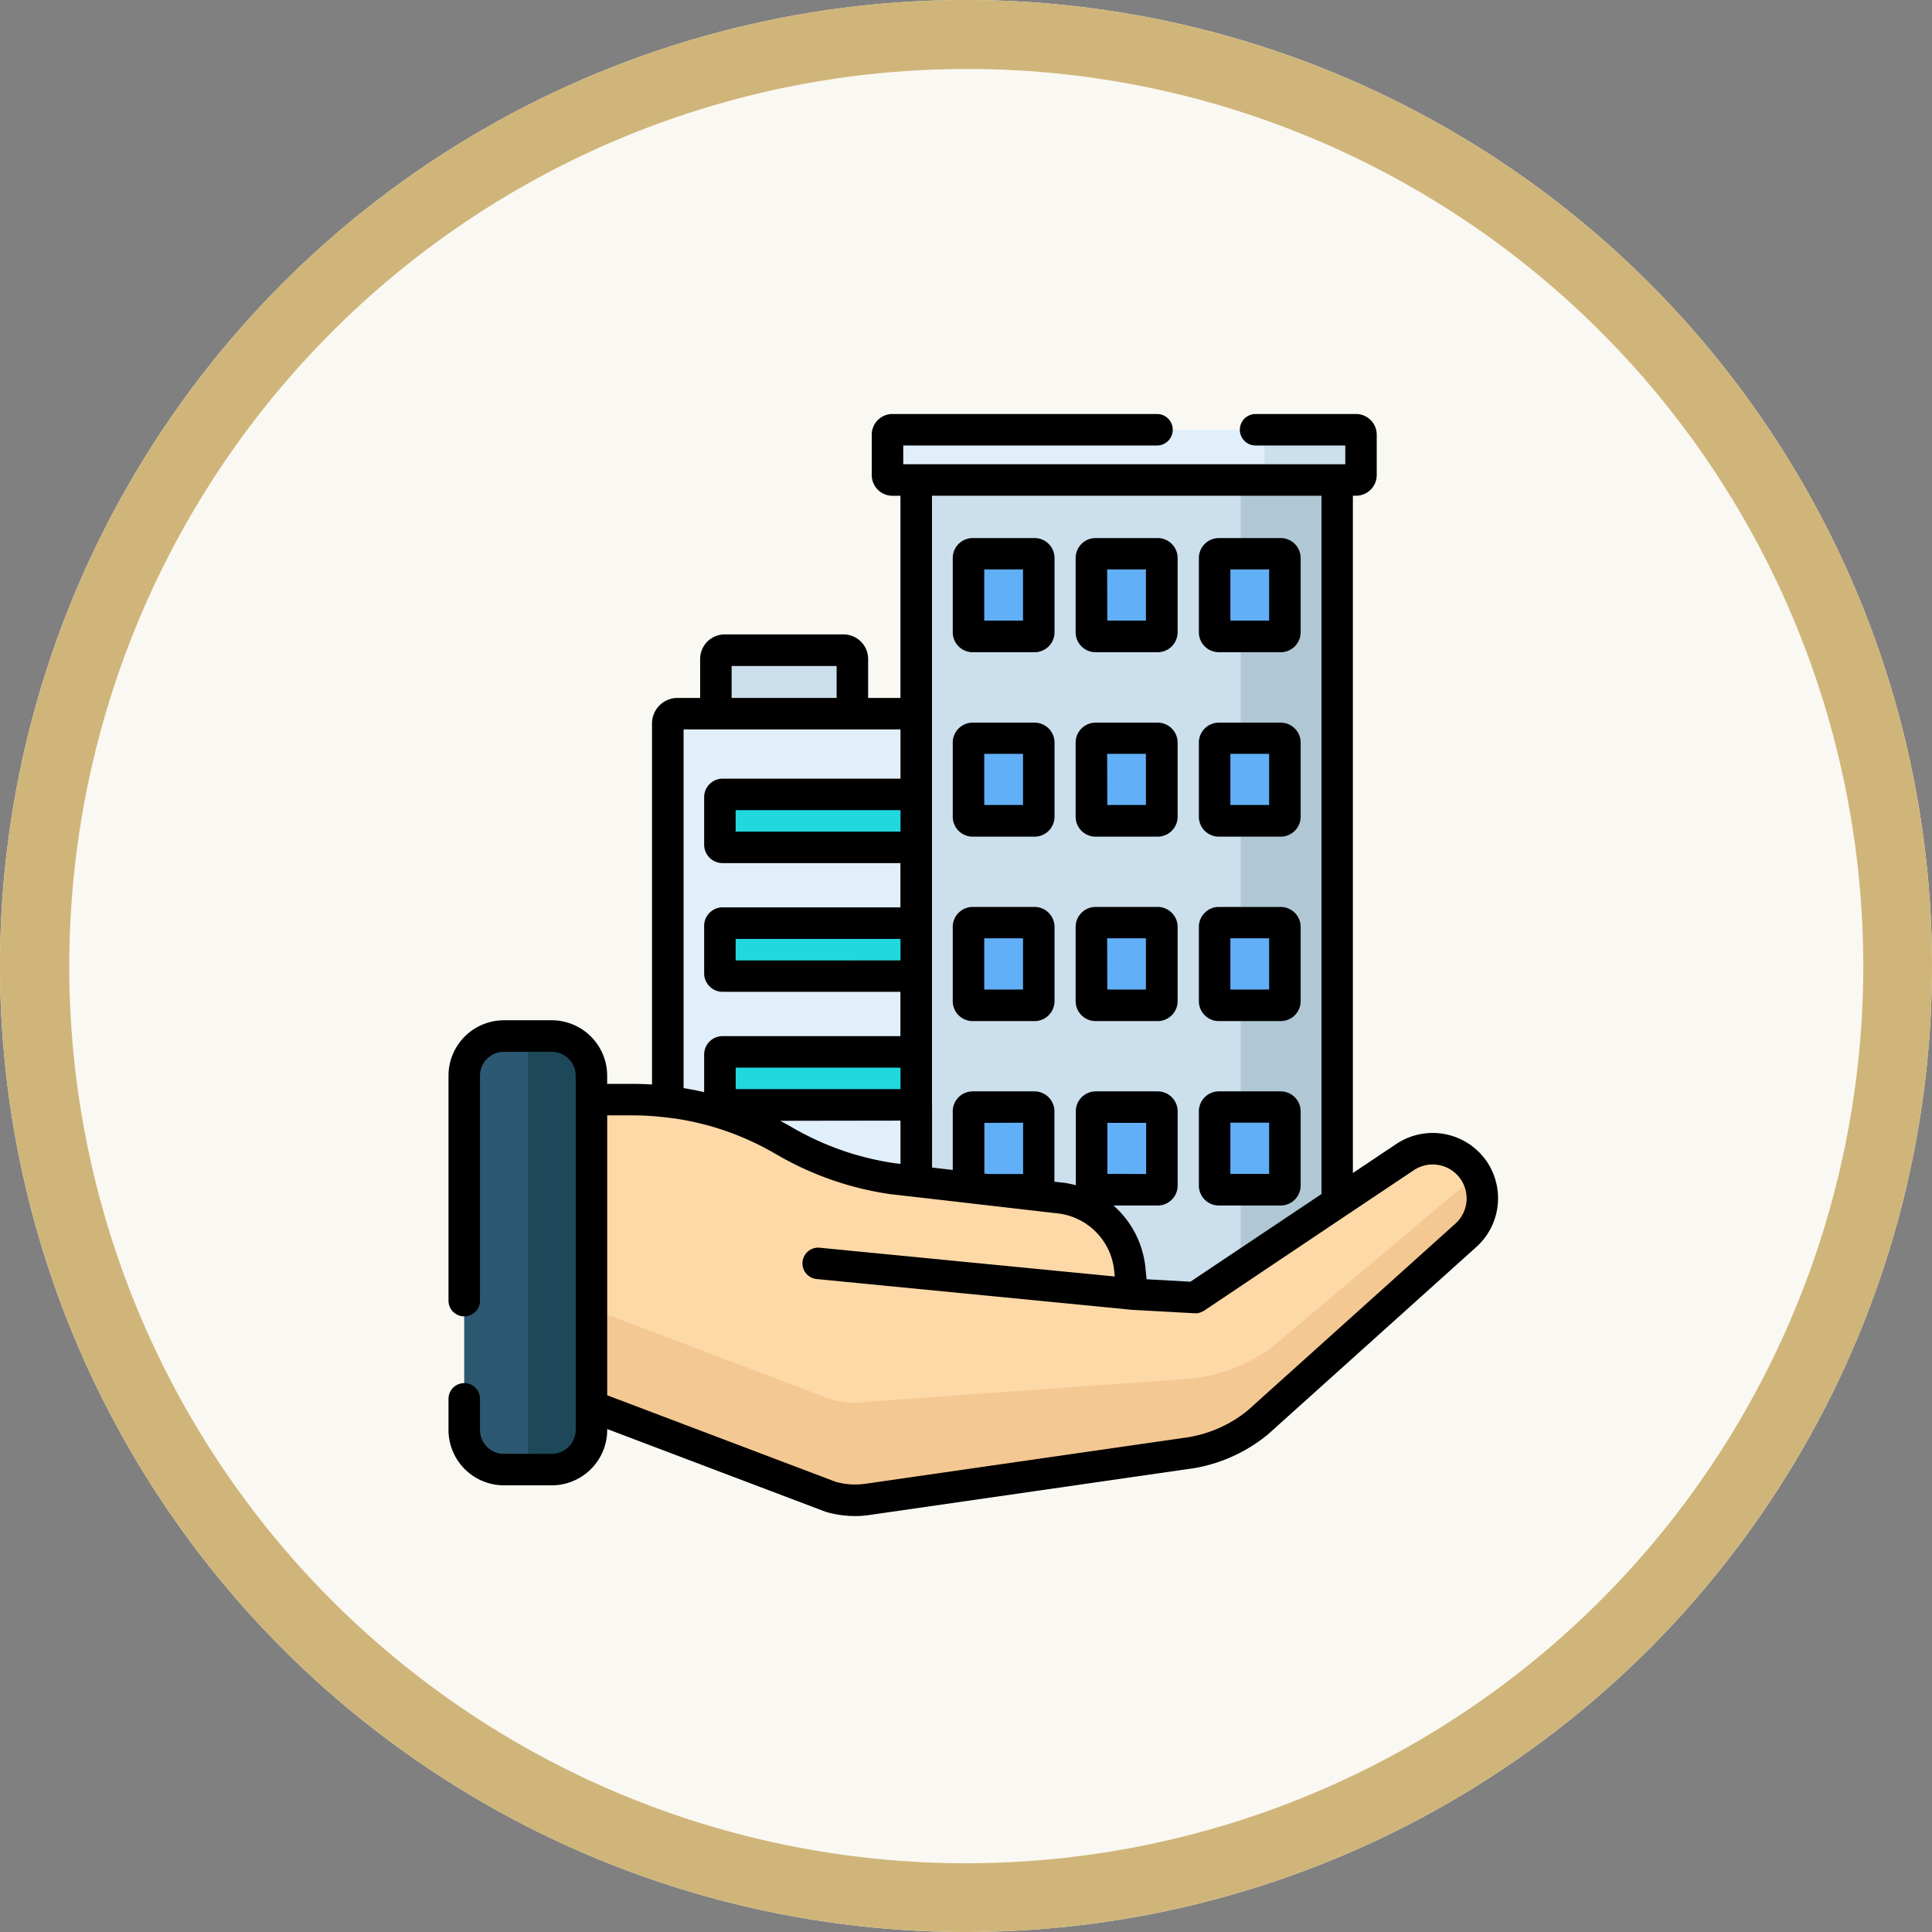 <svg xmlns="http://www.w3.org/2000/svg" width="56" height="56" viewBox="0 0 56 56">
  <rect x="0" y="0" width="56" height="56" fill="#808080" stroke="none"/>
  <g id="Grupo_1130701" data-name="Grupo 1130701" transform="translate(-180 -5476)">
    <g id="Grupo_1106431" data-name="Grupo 1106431">
      <circle id="Elipse_12298" data-name="Elipse 12298" cx="28" cy="28" r="28" transform="translate(180 5476)" fill="#faf8f2"/>
      <path id="Elipse_12298_-_Contorno" data-name="Elipse 12298 - Contorno" d="M28,2A26.007,26.007,0,0,0,17.88,51.958,26.007,26.007,0,0,0,38.12,4.042,25.835,25.835,0,0,0,28,2m0-2A28,28,0,1,1,0,28,28,28,0,0,1,28,0Z" transform="translate(180 5476)" fill="#d0b57a"/>
      <g id="edificio" transform="translate(180.814 5488)">
        <path id="Trazado_902606" data-name="Trazado 902606" d="M140.111,109.775h-3.446a.255.255,0,0,0-.255.255v2.7a.255.255,0,0,0,.255.255h3.446a.255.255,0,0,0,.255-.255v-2.7A.255.255,0,0,0,140.111,109.775Z" transform="translate(-116.474 -102.926)" fill="#ccdfed"/>
        <path id="Trazado_902607" data-name="Trazado 902607" d="M126.555,157.664H114.336a.283.283,0,0,1-.283-.283V139.51a.283.283,0,0,1,.283-.283h12.219a.283.283,0,0,1,.283.283v17.872A.283.283,0,0,1,126.555,157.664Z" transform="translate(-95.511 -130.541)" fill="#e1effb"/>
        <path id="SVGCleanerId_0" d="M147.439,297.894h-9.085a.079.079,0,0,1-.079-.079v-1.378a.079.079,0,0,1,.079-.079h9.085a.079.079,0,0,1,.079.079v1.378A.079.079,0,0,1,147.439,297.894Z" transform="translate(-118.222 -277.869)" fill="#21d8de"/>
        <path id="SVGCleanerId_1" d="M147.439,238.08h-9.085a.079.079,0,0,1-.079-.079v-1.378a.079.079,0,0,1,.079-.079h9.085a.079.079,0,0,1,.079.079V238A.079.079,0,0,1,147.439,238.08Z" transform="translate(-118.222 -221.787)" fill="#21d8de"/>
        <path id="SVGCleanerId_2" d="M147.439,178.266h-9.085a.079.079,0,0,1-.079-.079V176.81a.079.079,0,0,1,.079-.079h9.085a.079.079,0,0,1,.079.079v1.378A.079.079,0,0,1,147.439,178.266Z" transform="translate(-118.222 -165.705)" fill="#21d8de"/>
        <path id="Trazado_902608" data-name="Trazado 902608" d="M140.111,109.775h-3.446a.255.255,0,0,0-.255.255v2.7a.255.255,0,0,0,.255.255h3.446a.255.255,0,0,0,.255-.255v-2.7A.255.255,0,0,0,140.111,109.775Z" transform="translate(-116.474 -102.926)" fill="#ccdfed"/>
        <path id="Trazado_902609" data-name="Trazado 902609" d="M126.555,157.664H114.336a.283.283,0,0,1-.283-.283V139.51a.283.283,0,0,1,.283-.283h12.219a.283.283,0,0,1,.283.283v17.872A.283.283,0,0,1,126.555,157.664Z" transform="translate(-95.511 -130.541)" fill="#e1effb"/>
        <g id="Grupo_1106427" data-name="Grupo 1106427" transform="translate(20.053 18.49)">
          <path id="SVGCleanerId_0_1_" d="M147.439,297.894h-9.085a.079.079,0,0,1-.079-.079v-1.378a.079.079,0,0,1,.079-.079h9.085a.079.079,0,0,1,.079.079v1.378A.079.079,0,0,1,147.439,297.894Z" transform="translate(-138.275 -296.359)" fill="#21d8de"/>
        </g>
        <g id="Grupo_1106428" data-name="Grupo 1106428" transform="translate(20.053 14.758)">
          <path id="SVGCleanerId_1_1_" d="M147.439,238.08h-9.085a.079.079,0,0,1-.079-.079v-1.378a.079.079,0,0,1,.079-.079h9.085a.079.079,0,0,1,.079.079V238A.079.079,0,0,1,147.439,238.08Z" transform="translate(-138.275 -236.545)" fill="#21d8de"/>
        </g>
        <g id="Grupo_1106429" data-name="Grupo 1106429" transform="translate(20.053 11.026)">
          <path id="SVGCleanerId_2_1_" d="M147.439,178.266h-9.085a.079.079,0,0,1-.079-.079V176.81a.079.079,0,0,1,.079-.079h9.085a.079.079,0,0,1,.079.079v1.378A.079.079,0,0,1,147.439,178.266Z" transform="translate(-138.275 -176.731)" fill="#21d8de"/>
        </g>
        <path id="Trazado_902610" data-name="Trazado 902610" d="M147.439,357.708h-9.085a.079.079,0,0,1-.079-.079v-1.378a.079.079,0,0,1,.079-.079h9.085a.079.079,0,0,1,.079.079v1.378A.079.079,0,0,1,147.439,357.708Z" transform="translate(-118.222 -333.951)" fill="#61aff6"/>
        <rect id="Rectángulo_403350" data-name="Rectángulo 403350" width="12.205" height="26.255" transform="translate(25.742 0.868)" fill="#ccdfed"/>
        <rect id="Rectángulo_403351" data-name="Rectángulo 403351" width="2.798" height="26.255" transform="translate(35.148 0.868)" fill="#b0c8d6"/>
        <path id="Trazado_902611" data-name="Trazado 902611" d="M229.721,7.315h-13.44a.143.143,0,0,0-.143.143v1.17a.143.143,0,0,0,.143.143h13.44a.143.143,0,0,0,.143-.143V7.458A.143.143,0,0,0,229.721,7.315Z" transform="translate(-191.227 -6.859)" fill="#e1effb"/>
        <g id="Grupo_1106430" data-name="Grupo 1106430" transform="translate(27.258 4.052)">
          <path id="Trazado_902612" data-name="Trazado 902612" d="M255.684,67.344H253.89a.122.122,0,0,1-.122-.122V65.07a.122.122,0,0,1,.122-.122h1.794a.122.122,0,0,1,.122.122v2.153A.122.122,0,0,1,255.684,67.344Z" transform="translate(-253.768 -64.948)" fill="#61aff6"/>
          <path id="Trazado_902613" data-name="Trazado 902613" d="M312.857,67.344h-1.794a.122.122,0,0,1-.122-.122V65.07a.122.122,0,0,1,.122-.122h1.794a.122.122,0,0,1,.122.122v2.153A.122.122,0,0,1,312.857,67.344Z" transform="translate(-307.374 -64.948)" fill="#61aff6"/>
          <path id="Trazado_902614" data-name="Trazado 902614" d="M370.029,67.344h-1.794a.122.122,0,0,1-.122-.122V65.07a.122.122,0,0,1,.122-.122h1.794a.122.122,0,0,1,.122.122v2.153A.122.122,0,0,1,370.029,67.344Z" transform="translate(-360.979 -64.948)" fill="#61aff6"/>
          <path id="Trazado_902615" data-name="Trazado 902615" d="M255.684,153.03H253.89a.122.122,0,0,1-.122-.122v-2.153a.122.122,0,0,1,.122-.122h1.794a.122.122,0,0,1,.122.122v2.153A.122.122,0,0,1,255.684,153.03Z" transform="translate(-253.768 -145.288)" fill="#61aff6"/>
          <path id="Trazado_902616" data-name="Trazado 902616" d="M312.857,153.03h-1.794a.122.122,0,0,1-.122-.122v-2.153a.122.122,0,0,1,.122-.122h1.794a.122.122,0,0,1,.122.122v2.153A.122.122,0,0,1,312.857,153.03Z" transform="translate(-307.374 -145.288)" fill="#61aff6"/>
          <path id="Trazado_902617" data-name="Trazado 902617" d="M370.029,153.03h-1.794a.122.122,0,0,1-.122-.122v-2.153a.122.122,0,0,1,.122-.122h1.794a.122.122,0,0,1,.122.122v2.153A.121.121,0,0,1,370.029,153.03Z" transform="translate(-360.979 -145.288)" fill="#61aff6"/>
          <path id="Trazado_902618" data-name="Trazado 902618" d="M255.684,238.716H253.89a.122.122,0,0,1-.122-.122v-2.153a.122.122,0,0,1,.122-.122h1.794a.122.122,0,0,1,.122.122v2.153A.122.122,0,0,1,255.684,238.716Z" transform="translate(-253.768 -225.628)" fill="#61aff6"/>
          <path id="Trazado_902619" data-name="Trazado 902619" d="M312.857,238.716h-1.794a.122.122,0,0,1-.122-.122v-2.153a.122.122,0,0,1,.122-.122h1.794a.122.122,0,0,1,.122.122v2.153A.122.122,0,0,1,312.857,238.716Z" transform="translate(-307.374 -225.628)" fill="#61aff6"/>
          <path id="Trazado_902620" data-name="Trazado 902620" d="M370.029,238.716h-1.794a.122.122,0,0,1-.122-.122v-2.153a.122.122,0,0,1,.122-.122h1.794a.122.122,0,0,1,.122.122v2.153A.122.122,0,0,1,370.029,238.716Z" transform="translate(-360.979 -225.628)" fill="#61aff6"/>
          <path id="Trazado_902621" data-name="Trazado 902621" d="M312.857,324.4h-1.794a.122.122,0,0,1-.122-.121v-2.153a.122.122,0,0,1,.122-.122h1.794a.121.121,0,0,1,.122.122v2.153A.122.122,0,0,1,312.857,324.4Z" transform="translate(-307.374 -305.968)" fill="#61aff6"/>
          <path id="Trazado_902622" data-name="Trazado 902622" d="M255.684,324.4H253.89a.121.121,0,0,1-.122-.121v-2.153a.122.122,0,0,1,.122-.122h1.794a.122.122,0,0,1,.122.122v2.153A.122.122,0,0,1,255.684,324.4Z" transform="translate(-253.768 -305.968)" fill="#61aff6"/>
          <path id="Trazado_902623" data-name="Trazado 902623" d="M370.029,324.4h-1.794a.122.122,0,0,1-.122-.121v-2.153a.122.122,0,0,1,.122-.122h1.794a.121.121,0,0,1,.122.122v2.153A.121.121,0,0,1,370.029,324.4Z" transform="translate(-360.979 -305.968)" fill="#61aff6"/>
        </g>
        <path id="Trazado_902624" data-name="Trazado 902624" d="M67.132,320.183l-6.091,4.077-1.815-.1-.071-.715a2.319,2.319,0,0,0-1.983-2.067l-4.864-.56a8.718,8.718,0,0,1-3.18-1.107h0a8.718,8.718,0,0,0-4.4-1.193H41.218v8l9.268,3.51a2.522,2.522,0,0,0,1.078.072h.006l9.331-1.345a4.129,4.129,0,0,0,1.959-.878l6.031-5.424a1.44,1.44,0,0,0,.234-1.887h0A1.44,1.44,0,0,0,67.132,320.183Z" transform="translate(-27.221 -298.644)" fill="#fed9a8"/>
        <path id="Trazado_902625" data-name="Trazado 902625" d="M69.205,353.535l-5.961,5.018a5.1,5.1,0,0,1-2.221.878l-9.453.676h-.006a2.523,2.523,0,0,1-1.078-.072l-9.268-3.51v2.829l9.268,3.51a2.661,2.661,0,0,0,.535.094q.068,0,.136.006a2.363,2.363,0,0,0,.407-.028h.006L60.9,361.59a4.13,4.13,0,0,0,.659-.162l.128-.045a4.126,4.126,0,0,0,.612-.286l.117-.069a4.154,4.154,0,0,0,.443-.315l6.031-5.424A1.44,1.44,0,0,0,69.205,353.535Z" transform="translate(-27.221 -331.478)" fill="#f4c892"/>
        <path id="Trazado_902626" data-name="Trazado 902626" d="M22.038,301.545H20.65A1.149,1.149,0,0,1,19.5,300.4V290.127a1.149,1.149,0,0,1,1.149-1.149h1.388a1.149,1.149,0,0,1,1.149,1.149V300.4A1.149,1.149,0,0,1,22.038,301.545Z" transform="translate(-6.859 -270.948)" fill="#2d5871"/>
        <path id="Trazado_902627" data-name="Trazado 902627" d="M393.943,7.315h-2.655V8.771h2.655a.143.143,0,0,0,.143-.143V7.458A.143.143,0,0,0,393.943,7.315Z" transform="translate(-355.45 -6.859)" fill="#ccdfed"/>
        <path id="Trazado_902628" data-name="Trazado 902628" d="M49.736,288.977h-.694v12.567h.694a1.149,1.149,0,0,0,1.149-1.149V290.126A1.149,1.149,0,0,0,49.736,288.977Z" transform="translate(-34.557 -270.948)" fill="#1d4859"/>
        <path id="Trazado_902629" data-name="Trazado 902629" d="M247.032,60.942h1.794a.579.579,0,0,0,.578-.578V58.211a.579.579,0,0,0-.578-.578h-1.794a.579.579,0,0,0-.578.578v2.153A.578.578,0,0,0,247.032,60.942Zm.335-2.4h1.124v1.483h-1.124Z" transform="translate(-219.652 -54.037)"/>
        <path id="Trazado_902630" data-name="Trazado 902630" d="M304.2,60.942H306a.579.579,0,0,0,.578-.578V58.211a.579.579,0,0,0-.578-.578H304.2a.579.579,0,0,0-.578.578v2.153A.578.578,0,0,0,304.2,60.942Zm.335-2.4h1.124v1.483H304.54Z" transform="translate(-273.258 -54.037)"/>
        <path id="Trazado_902631" data-name="Trazado 902631" d="M361.377,60.942h1.794a.579.579,0,0,0,.578-.578V58.211a.579.579,0,0,0-.578-.578h-1.794a.579.579,0,0,0-.578.578v2.153A.579.579,0,0,0,361.377,60.942Zm.335-2.4h1.124v1.483h-1.124Z" transform="translate(-326.863 -54.037)"/>
        <path id="Trazado_902632" data-name="Trazado 902632" d="M247.032,146.627h1.794a.579.579,0,0,0,.578-.578V143.9a.579.579,0,0,0-.578-.578h-1.794a.579.579,0,0,0-.578.578v2.153A.578.578,0,0,0,247.032,146.627Zm.335-2.4h1.124v1.483h-1.124Z" transform="translate(-219.652 -134.376)"/>
        <path id="Trazado_902633" data-name="Trazado 902633" d="M304.2,146.627H306a.579.579,0,0,0,.578-.578V143.9a.579.579,0,0,0-.578-.578H304.2a.579.579,0,0,0-.578.578v2.153A.578.578,0,0,0,304.2,146.627Zm.335-2.4h1.124v1.483H304.54Z" transform="translate(-273.258 -134.376)"/>
        <path id="Trazado_902634" data-name="Trazado 902634" d="M361.377,146.627h1.794a.579.579,0,0,0,.578-.578V143.9a.579.579,0,0,0-.578-.578h-1.794a.579.579,0,0,0-.578.578v2.153A.579.579,0,0,0,361.377,146.627Zm.335-2.4h1.124v1.483h-1.124Z" transform="translate(-326.863 -134.376)"/>
        <path id="Trazado_902635" data-name="Trazado 902635" d="M247.032,232.314h1.794a.579.579,0,0,0,.578-.578v-2.153a.579.579,0,0,0-.578-.578h-1.794a.579.579,0,0,0-.578.578v2.153A.578.578,0,0,0,247.032,232.314Zm.335-2.4h1.124V231.4h-1.124Z" transform="translate(-219.652 -214.717)"/>
        <path id="Trazado_902636" data-name="Trazado 902636" d="M304.2,232.314H306a.579.579,0,0,0,.578-.578v-2.153a.579.579,0,0,0-.578-.578H304.2a.579.579,0,0,0-.578.578v2.153A.579.579,0,0,0,304.2,232.314Zm.335-2.4h1.124V231.4H304.54Z" transform="translate(-273.258 -214.717)"/>
        <path id="Trazado_902637" data-name="Trazado 902637" d="M361.377,232.314h1.794a.579.579,0,0,0,.578-.578v-2.153a.579.579,0,0,0-.578-.578h-1.794a.579.579,0,0,0-.578.578v2.153A.579.579,0,0,0,361.377,232.314Zm.335-2.4h1.124V231.4h-1.124Z" transform="translate(-326.863 -214.717)"/>
        <path id="Trazado_902638" data-name="Trazado 902638" d="M361.377,318h1.794a.579.579,0,0,0,.578-.578V315.27a.579.579,0,0,0-.578-.578h-1.794a.579.579,0,0,0-.578.578v2.153A.579.579,0,0,0,361.377,318Zm.335-2.4h1.124v1.483h-1.124Z" transform="translate(-326.863 -295.058)"/>
        <path id="Trazado_902639" data-name="Trazado 902639" d="M42.282,21.668a1.9,1.9,0,0,0-2.625-.508L38.4,22V2.369h.091a.6.6,0,0,0,.6-.6V.6a.6.6,0,0,0-.6-.6H35.58a.456.456,0,1,0,0,.913h2.6v.543H25.367V.913h7.355a.456.456,0,1,0,0-.913H25.054a.6.6,0,0,0-.6.6v1.17a.6.6,0,0,0,.6.6h.232V8.23h-.937V7.1a.712.712,0,0,0-.711-.711H20.191a.712.712,0,0,0-.711.711V8.23h-.656a.74.74,0,0,0-.739.739V19.435q-.29-.018-.581-.019h-.719v-.237a1.608,1.608,0,0,0-1.606-1.606H13.792a1.608,1.608,0,0,0-1.606,1.606V25.7a.456.456,0,1,0,.913,0V19.179a.694.694,0,0,1,.693-.693h1.388a.694.694,0,0,1,.693.693V29.447a.694.694,0,0,1-.693.693H13.792a.694.694,0,0,1-.693-.693v-.9a.456.456,0,0,0-.913,0v.9a1.608,1.608,0,0,0,1.606,1.606h1.388a1.608,1.608,0,0,0,1.606-1.606v-.026L23.1,31.814l.038.012a3.047,3.047,0,0,0,.83.118,2.861,2.861,0,0,0,.446-.035h0l9.327-1.345h.007a4.591,4.591,0,0,0,2.175-.975l.017-.014,6.029-5.422A1.9,1.9,0,0,0,42.282,21.668ZM26.2,20.025V2.369H37.49V22.61l-3.8,2.541L32.42,25.08l-.032-.326a2.789,2.789,0,0,0-.157-.687q-.04-.109-.088-.213a2.763,2.763,0,0,0-.683-.912h1.283a.579.579,0,0,0,.578-.578V20.212a.579.579,0,0,0-.578-.578H30.947a.579.579,0,0,0-.578.578v2.143a2.82,2.82,0,0,0-.355-.074H30l-.251-.029V20.212a.579.579,0,0,0-.578-.578H27.38a.579.579,0,0,0-.578.578v1.7l-.6-.07V20.025Zm5.084,2V20.547h1.124V22.03Zm-2.443-1.483V22.03h-1l-.123-.014V20.547ZM20.393,7.305h3.043V8.23H20.393ZM19,9.143h6.287V10.57H20.131a.536.536,0,0,0-.535.535v1.378a.536.536,0,0,0,.535.535h5.154V14.3H20.131a.536.536,0,0,0-.535.535v1.378a.536.536,0,0,0,.535.535h5.154v1.284H20.131a.536.536,0,0,0-.535.535v1.09q-.116-.027-.233-.051l-.111-.022-.13-.024L19,19.539V9.143h0Zm6.287,2.34v.623H20.509v-.623Zm0,3.732v.623H20.509v-.623Zm-4.776,4.354v-.623h4.776v.623Zm4.776.913v1.254l-.141-.016a8.31,8.31,0,0,1-.871-.172,8.2,8.2,0,0,1-1.605-.59q-.1-.05-.2-.1-.165-.087-.328-.182c-.08-.047-.16-.091-.241-.135l-.052-.028-.048-.026Zm16.08,2.99-6.022,5.416a3.677,3.677,0,0,1-1.731.773l-9.328,1.345-.013,0a2.047,2.047,0,0,1-.864-.055l-6.623-2.508V20.329H17.5a8.244,8.244,0,0,1,.987.06l.2.026.029,0q.25.037.5.089l.153.033.076.018.2.05.036.009a8.265,8.265,0,0,1,1.5.57l.043.022q.092.046.182.095l.055.03c.073.04.145.08.217.122l0,0h0q.291.17.591.318a9.124,9.124,0,0,0,2.756.847h.012l.655.075.534.061,1.231.142.305.035h0l2.133.246a1.859,1.859,0,0,1,1.587,1.66L31.5,25l-8.554-.834a.456.456,0,1,0-.089.908l9.068.884a.447.447,0,0,0,.058.007l1.815.1h.026l.027,0,.031,0,.039-.007.03-.007c.014,0,.027-.009.04-.015l.025-.01A.46.46,0,0,0,34.074,26L38.2,23.234h0l1.966-1.315a.984.984,0,0,1,1.2,1.554Z"/>
      </g>
    </g>
  </g>
</svg>
